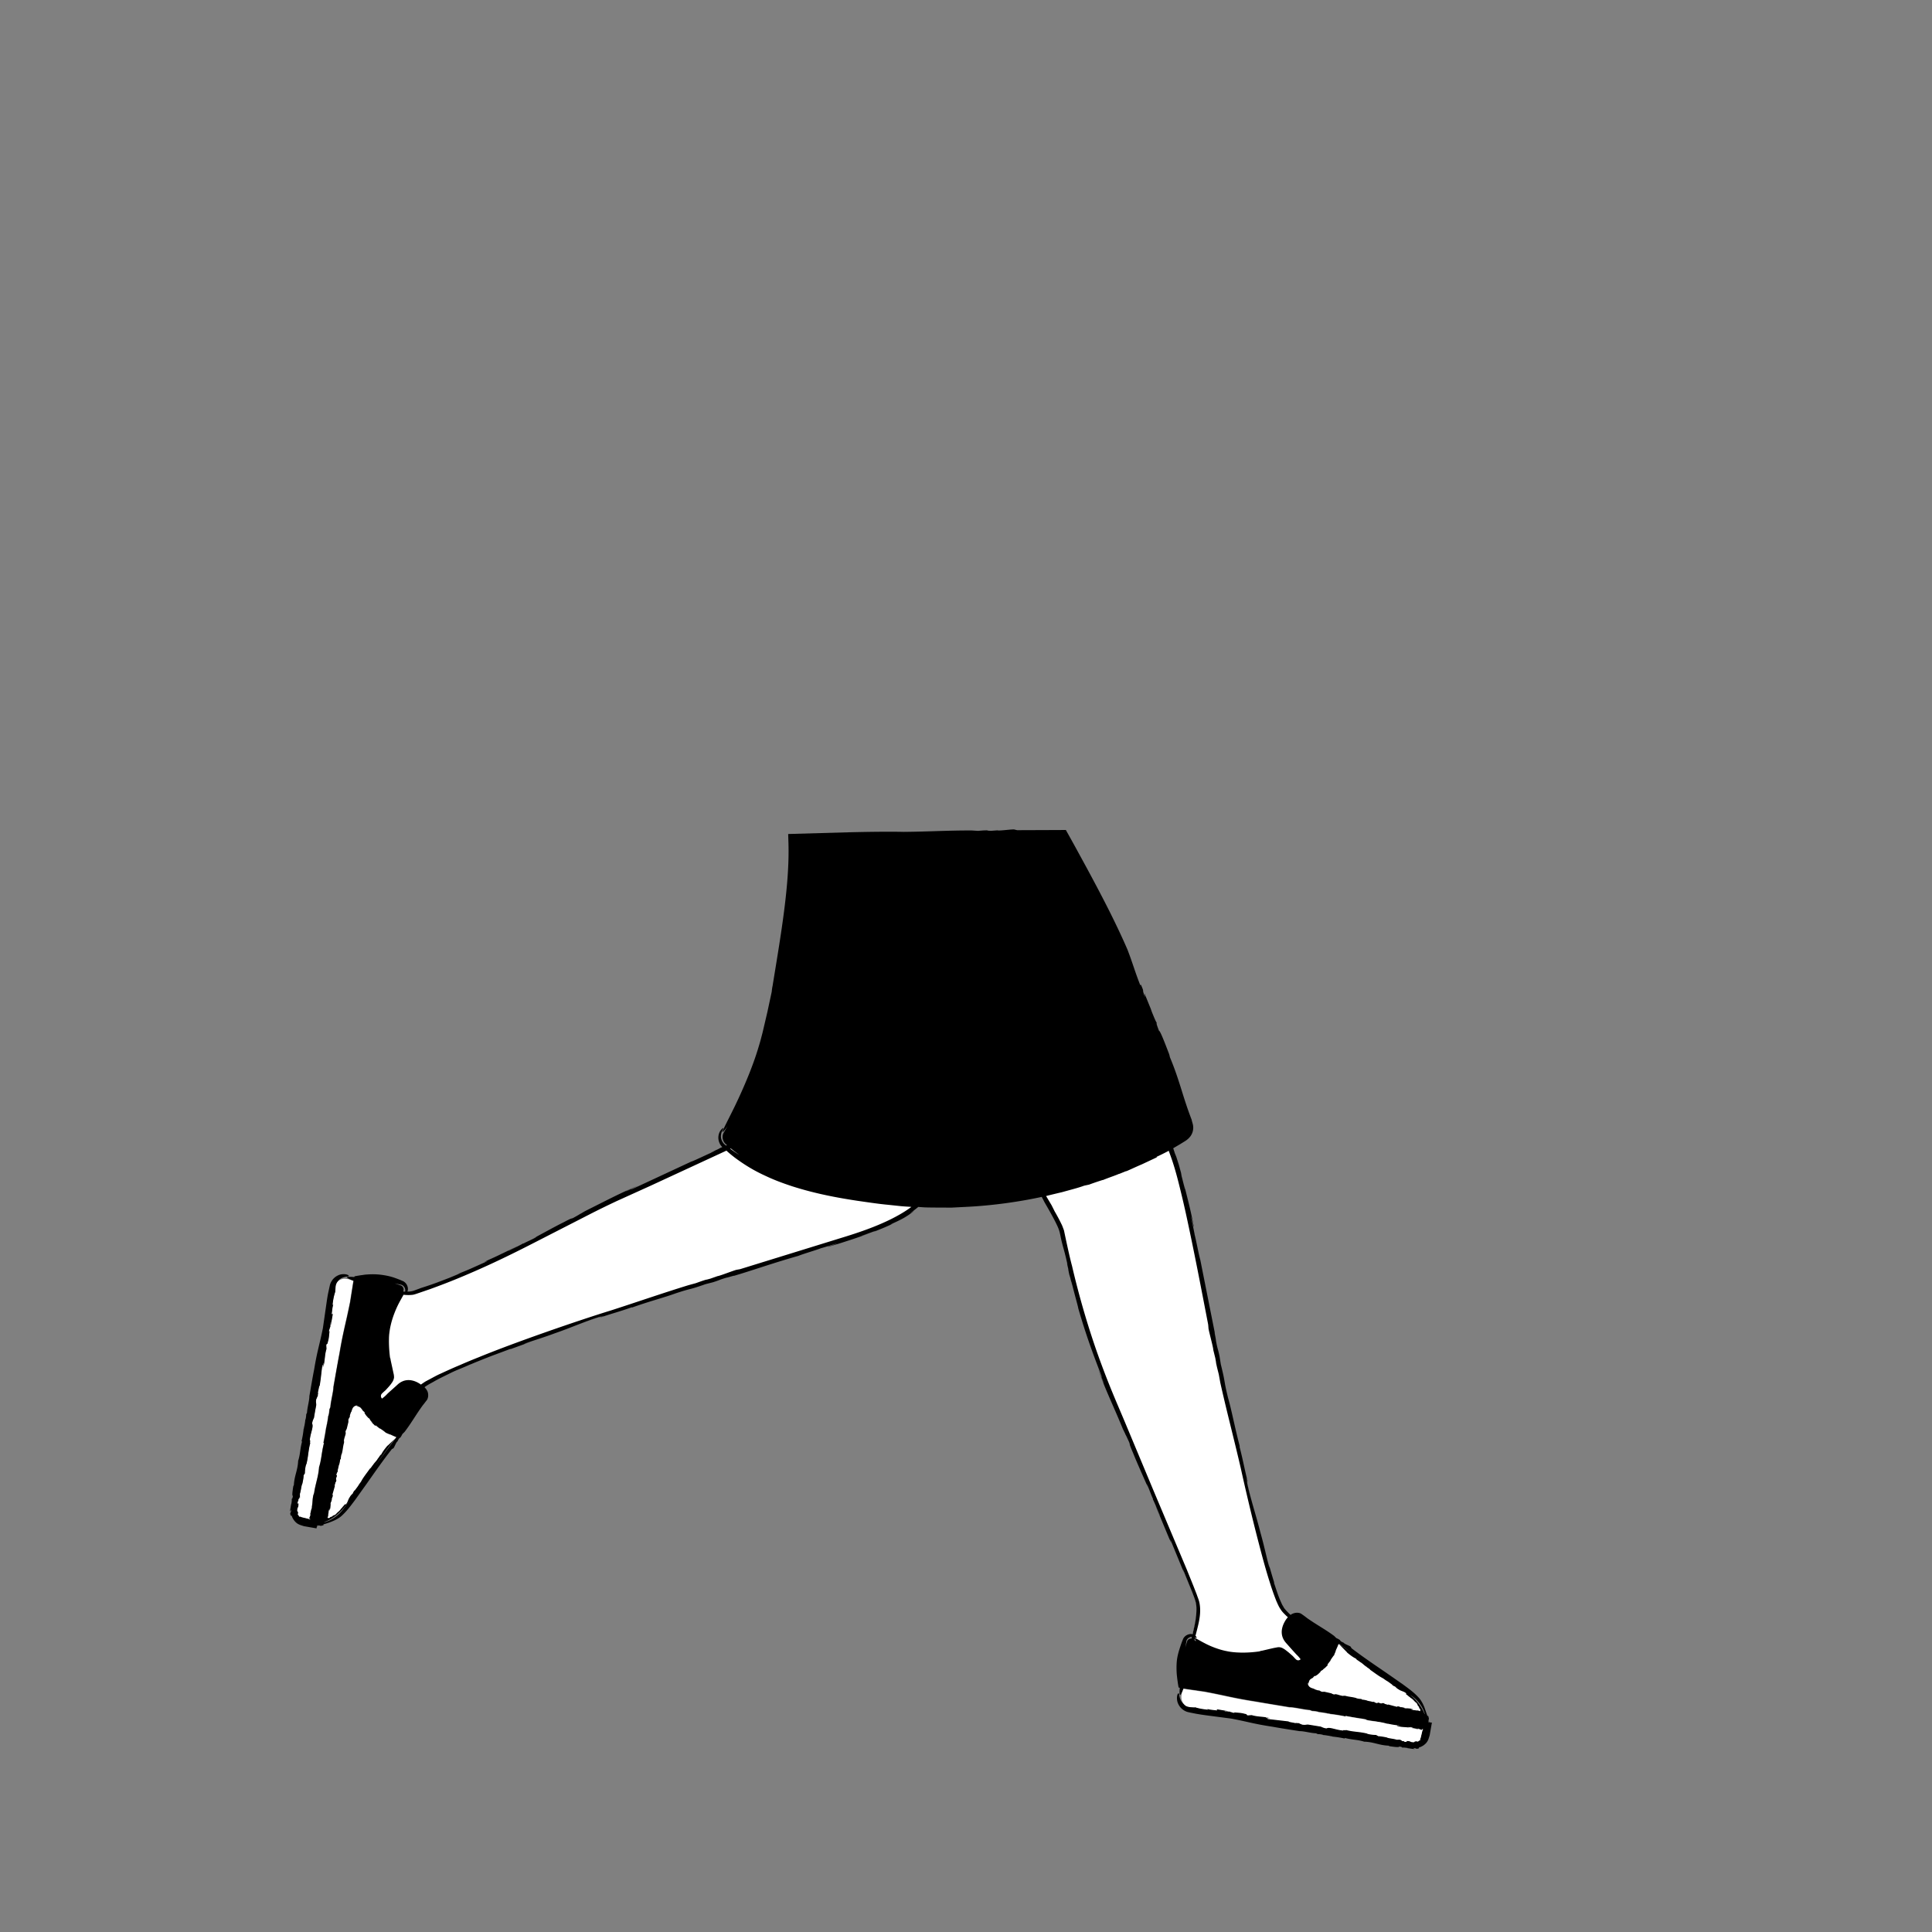 <svg xmlns="http://www.w3.org/2000/svg" viewBox="0 0 480 480" xmlns:v="https://vecta.io/nano"><rect x="0" y="0" width="480" height="480" fill="#808080" stroke="none"/><path d="M89.58 322.7c.5-5.3 10.1-.7 13.3-1.9 24.5-8.3 38.1-17.9 53-24.5 14.4-6.4 29.6-13.4 35.1-16.6 4.1-2.4 8.6-21.4 8.6-21.4l41.5 11.4s-6.3 19.8-11.7 28c-3.5 5.2-15.6 9-19 10-51.5 15.9-98.5 30.7-106.4 37.3-2.4 2-13.55 9.35-19.35 19.85-3.2 5.7 4.95-42.15 4.95-42.15zm209.2 94.4c-3 0-3.7-3.8-3-8.5.5-3.5 2.4-7.5 1.2-11-1.6-4.5-9.9-24.8-20.1-48.4-8.3-19.2-11.3-34.6-13.2-43.3-1-4.4-23.8-39.5-23.8-39.5l38.7-11s11 25.4 13.7 34.2c3.6 12.2 7.4 36.3 12.4 57.5 6.2 25.8 11.2 48.8 14.1 52.7 1.9 2.5 12.9 12.1 23.9 17.1 5.9 2.7 8.3 4.5 8.4 7.4s-1.3 4.8-1.3 4.8l-51-12zM83.23 321.02c-.32.96-.5 1.82-.67 3.3l.2-.26c-.26.87-.3 1.64-.4 2.42.06.44.28-.6.23.3l-.44 2.47c-.07-.12.1-.98-.05-.77.04.16-.18 1.4-.01 1.26l-.16.01c-.01.32-.17.54-.24.95 0 .2.04.36.15-.1-.1.86-.16 2.08-.4 2.7-.15.82-.25.54-.4.76-.03.25-.02.63.03.64l-.04.1.04.36c-.5 1.62-.36 3.2-.84 4.56.04-.37.22-1.03.1-1.06l-.2 1.2c.06-.5.05-.9-.08-.72l-.67 5.16c-.2.05-.28 1.32-.55 1.98.05-.1.07-.1.08-.1.07-.3.13-.42.04.26-.01-.01-.02.01-.03.01 0 .1-.01.23.01.3-.17.5-.2.43-.16.17-.08.4-.14.84-.18.48-.26 1.06-.02 1.2-.08 1.8l-.58 3.28.01-.2c-.1.44-.3.57-.44 1.43.43.8-.4 2.24-.58 4.16.23-.2-.03.75.13.7-.5 1.8-.45 3.3-.98 5.3v-.1c-.24.52-.4 1.92-.35 2.4-.08-.3-.3.67-.35.3.1.45-.3 2.23-.3 2.23-.23.3-.32 1.66-.6 2.47l.01 1.12-.08-.4c-.1.58-.22.66-.24.42-.07.25-.05.4-.1.8l-.08-.2c-.2.7.05 1.05.13.48.03.75-.05.96-.14 1.14-.04.1-.1.18-.13.33-.02.07-.03.16-.04.28s-.02.26 0 .34c.07.1.16.15.25.2l-.1-.06c.08.34.06.4.01.5-.04.08-.1.23.26.5l-.07.1c.2.15.38.25.4.1.16.1.28.17.53.22l1.5.36.14.06.3.12c.01-.02.02-.04.02-.05.02-.3-.1-.01-.17-.23-.06-.16-.05-.16 0-.2l.32-.93-.17.2.37-1.62.06.25c-.01-.17 0-.4.03-.66-.01.02-.01.04-.02.06l.03-.17.1-.8c.07-.8.08-1.57.4-2.4v.04c.28-2.05.85-3.5 1.13-5.47l.03-.23.1-1 .03.04.1-.35.15-.6c.38-1.7.38-2.77.94-4.98l-.16.07.7-3.97v.17l.16-.94.03.04c.03-.4.25-1.25.3-2.05l.03.04c.16-.5.24-1.12.27-1.65l.23-.56c.1-1.54.74-3.74.77-5.05l1.5-8.34c.97-5.76 1.52-7.18 2.63-12.7l.66-4.17.18-1.12c-.38-.15-.75-.28-1-.4l-.65-.1c-1-.2-2 .24-2.55 1.02-.08.15-.16.3-.2.5-.08.44-.05 1.06-.13 1.75z" fill="#fff"/><path d="M355.16 428l-.03-.33c-.03.12-.07.2-.1.3-.03-.01-.06-.01-.1-.02-.02-.56-.01-.67.04-.76.02-.05.04-.1.02-.26-.03-.17-.07-.35-.17-.65l-.18.07-.78-2.24c-.28-.68-.6-1.33-1.14-2.06-1.23-1.45-2.73-2.5-4.16-3.56l-4.4-3.06c-2.93-2-5.8-3.95-8.38-5.93l-.15-.28c.02-.25-1.65-.75-1.74-1.05l-.68-.34c-.15-.15-.5-.44-.16-.26-.57-.4-.6-.38-1.05-.6l-.54-.53c-2.2-1.63-4.28-2.72-6.65-4.38-.34-.27-.73-.56-1.15-.86-.1-.07-.32-.22-.48-.32-.2-.1-.44-.16-.68-.18-.48-.06-1 .06-1.4.24-.17.08-.32.18-.47.28l-.42-.4c-.35-.36-.72-.73-1.04-1.13-.18-.2-.27-.43-.4-.64-.13-.2-.26-.43-.36-.68-.9-1.9-1.47-3.93-1.88-5.08l.02-.17c-.6-1.93-1.15-3.88-1.7-5.84l.6 2.2c-.4-.7-1.1-4.46-2.3-8.72-1-4-2.37-8.05-3.28-12.25-.56-1.97.55 1.72-.22-1.24.07-.12.4 1.38.28.6-.74-2.9-1.04-4.82-1.96-8.4l.04-.16c-1.24-4.68-2-8.9-2.9-12-1.18-4.84-.55-3.3-1.8-8.34l-.32-2c-.45-2.17-.46-1.53-.9-3.95.1.13-.58-3.06-.23-1.66l-3.64-18.3c-.43-1.54-1.1-5.18-1.42-6.33.02-.2-1.52-7.26-.54-3.22.1.35.2.97.18.93l.17.47c-.73-4.13-1.66-7.44-2.65-11.48.3 1.2.66 2.8.36 1.74l-.95-3.75.27.76-.76-2.8c-.3-.92-.58-1.85-.9-2.75l.2.77-.7-2.12 1.7-1 1.23-.76.3-.2c.1-.06.27-.2.38-.3.24-.2.46-.44.66-.7.4-.54.67-1.23.7-2 .02-.38-.03-.8-.14-1.16l-.25-.9.05.06c-2.36-6.06-2.98-9.84-5.6-16.02.33.77-.05-.36 0-.3-1.1-2.88-2.28-5.96-2.56-5.9-.8-2.1-.57-1.74-.57-2.05-.12.06-.85-1.75-1.5-3.37l.34.73-1.9-4.66.15 1c-.93-2.5.02-.74-1-3.08l-.17.1c-1.36-3.43-1.9-5.53-3.2-8.88-2.96-6.83-6.54-13.65-10.13-20.3l-2.7-4.95-1.35-2.44-.8-1.43-.26-.46c-.02-.04-.04-.1-.07-.1h-.4l-1 .01-10.68.04-.6-.14c-.27-.2-3.8.37-4.32.18l-1.6.12c-.45-.03-1.4-.06-.6-.12-1.48.01-1.52.05-2.58.13l-1.6-.1c-5.85-.02-10.8.3-16.96.35-3.48-.08-8.4-.02-13.48.1l-15.15.43.07 2.32c.16 5.6-.4 11.66-1.2 17.7-.8 6.05-1.84 12.1-2.75 17.76-.05.18-.1.5-.14.8s-.07.52-.05.52l-1.1 5.14-1.2 5.12-.53 2.02c-.36 1.25-.87 3-1.57 4.95-1.37 3.9-3.45 8.62-5.2 12.14-1.74 3.53-3.06 5.94-2.5 5.5.17-.14.54-.58 1.1-1.38l-.88 1.5c-.6.9-.4 2.2.4 2.9.15.15.33.3.52.48-.06-.05-.12-.1-.18-.16-.07.03-.14.07-.22.1-.27-.2-.53-.4-.74-.7-.52-.7-.6-1.48-.5-2.05.04-.3.12-.54.22-.75l.2-.44c.1-.23.14-.36.12-.4-.02-.1-.25.1-.6.5-.5.6-.84 1.77-.44 2.93.1.3.24.58.43.85.12.17.25.3.37.43-.15.07-.33.14-.54.24-.2.12-.53.3-.84.44-.02 0-.08.03-.05.01-1.92.93-1.58.8-.68.38-.04.03.04.01.32-.1-2.04.88-5.6 2.62-5.9 2.63l-14.83 6.9c-.57.2.55-.36 1.96-1L155.5 296c0-.1 1.97-.93 3.03-1.42-4.2 1.7-8.45 3.97-13.2 6.33l-.95.56-.28.14c.02.01-.24.16-.58.36l-1.12.63c-.7.3-.03-.17-2.35 1.06-1.86.9-5.2 2.77-7.6 4.04 1.3-.65.9-.4.36-.1-1.17.6-1.87.87-2.76 1.35l-.12-.02c-.1.14-3.1 1.6-3.48 1.83-.7.26 1.8-.95 2.07-1.14l-3.54 1.72c-.6.27-1.17.6-3.57 1.66-2.52 1.2.5-.13-.7.5l-3.4 1.53c-1.16.52-2.37 1.02-3.7 1.52l.87-.26-2.93 1.22-2.5.95c-1.56.6-2.96 1.06-4.46 1.54l-1.48.55c-.48.2-.93.3-1.4.32-.17.01-.33.01-.5.01.04-.1.08-.2.1-.3.15-.77-.23-1.77-1.1-2.25l-.12-.05c-.88-.4-1.75-.7-1.75-.7-1.3-.5-2.65-.74-3.77-.88-1.2-.14-2.33-.14-3.48-.05-.3.02-.57.05-.86.1l-.6.08-.8.13c-.25.06-.55.07-.77.17l-.03.15a12.279 12.279 0 0 0-.71-.05c-.54-.02-.92 0-1.06.07-.13.08-.02.2.43.43.25.13.7.3 1.16.47l-.18 1.12-.66 4.17c-1.1 5.52-1.66 6.94-2.63 12.7-.54 2.73-1.03 5.66-1.5 8.34-.03 1.3-.66 3.5-.77 5.05l-.23.56c-.04.53-.1 1.14-.27 1.65l-.03-.04c-.06.8-.27 1.65-.3 2.05l-.03-.04-.16.94-.02-.17c-.16 1.37-.42 2.76-.7 3.97l.16-.07c-.56 2.2-.56 3.27-.94 4.98-.06.2-.1.4-.15.6l-.1.35-.03-.04c-.02.35-.06.68-.1 1l-.03.23c-.28 1.98-.85 3.42-1.13 5.47l-.02-.04c-.32.82-.33 1.6-.4 2.4l-.1.8-.03.17c.01-.02.01-.04.02-.06-.03.27-.04.5-.03.66v.01l-.06-.25-.37 1.62.17-.2c-.1.4-.23.65-.32.93-.05.04-.06.04 0 .2.06.22.2-.07.17.23-.01.02-.02.03-.02.05-.1-.04-.2-.08-.3-.12l-.14-.06-.5-.12-1-.24c-.25-.06-.37-.12-.53-.22-.01.16-.2.06-.4-.1l.07-.1c-.35-.27-.3-.42-.26-.5.05-.1.07-.17-.01-.5.03.02.05.04.1.06-.1-.06-.17-.12-.25-.2-.02-.08-.01-.23 0-.34s.03-.2.04-.28c.04-.15.08-.23.13-.33.1-.18.17-.4.14-1.14-.1.57-.32.22-.13-.48l.08.2c.05-.4.02-.53.1-.8.02.24.15.16.24-.42l.08.4-.01-1.12c.28-.8.37-2.16.6-2.47 0 0 .42-1.78.3-2.23.04.38.27-.6.35-.3-.04-.5.1-1.88.35-2.4v.1c.52-2 .46-3.5.98-5.3-.16.06.1-.9-.13-.7.18-1.92 1.02-3.37.58-4.16.13-.86.32-1 .44-1.43v.2c.26-1.62.34-2.1.58-3.28.06-.6-.2-.75.08-1.8.04.36.1-.08.18-.48-.03.26-.01.34.16-.17-.02-.08-.02-.2-.01-.3.01 0 .02-.02.03-.01.1-.67.04-.56-.04-.26-.01-.02-.04 0-.08.1.26-.67.35-1.93.55-1.98.34-2 .42-3.48.67-5.16.13-.17.14.23.08.72l.2-1.2c.13.03-.05.7-.1 1.06.48-1.37.33-2.95.84-4.56l-.04-.36.04-.1c-.06 0-.06-.4-.03-.64.16-.2.26.06.4-.76.23-.63.3-1.85.4-2.7-.1.45-.14.3-.15.1.07-.4.23-.63.24-.95l.16-.01c-.18.14.04-1.1.01-1.26.16-.2-.02.65.05.77l.44-2.47c.05-.9-.18.13-.23-.3.12-.78.15-1.55.4-2.42l-.2.26c.17-1.47.35-2.34.67-3.3.08-.7.05-1.3.2-1.8.15-.5.45-.9.76-1.2.65-.58 1.33-.73 1.76-.8.87-.06.77-.2.43-.42-.5-.26-1.66-.32-2.5.13-.86.4-1.34 1.1-1.34 1.1-.24.33-.44.68-.56 1.06-.07.18-.1.38-.13.52-.03.12-.06.24-.08.36l-.3 1.37c-.17.88-.3 1.72-.42 2.58l-.88 6.1c-.9 4.44-1.4 5.58-2.16 10.2-.44 2.2-.82 4.56-1.2 6.7.02 1.06-.53 2.83-.58 4.07l-.2.45c-.02.43-.07.92-.2 1.33l-.03-.03c-.03.64-.2 1.33-.23 1.65l-.03-.03-.13.76-.02-.14c-.1 1.1-.3 2.22-.54 3.2l.16-.05c-.56 2.08-.4 2.9-.95 4.77l-.03-.03c-.08 2.48-.97 3.75-1.08 6.3.01-.32-.1.12-.13.1-.17 1.15-.38 2.37-.1 2.45-.16.83-.2.66-.34.75.12.02.04.75-.08 1.4l.01-.3-.15.93-.08.47c-.03.2-.06.4-.05.6.08-.16.17-.3.28-.44-.1.6-.13.68-.2.76-.04.07-.12.17.1.75l.18-.08c.26.8.68 1.36 1.2 1.82.27.23.6.4.96.54.37.12.6.2.94.3l3.1.54c.03-.15.06-.3.08-.47.1-.01.23-.01.34-.03-.12-.02-.2-.07-.32-.1.01-.03.01-.06.02-.1.56-.01.68-.01.77.04.1.04.3.05.88-.15l-.07-.18c.88-.25 1.58-.48 2.25-.77.67-.28 1.34-.6 2.06-1.15 1.45-1.24 2.5-2.73 3.57-4.14l3.1-4.35c2.04-2.9 4.04-5.76 6.05-8.3l.28-.15c.25.02.77-1.64 1.08-1.72l.35-.67c.15-.15.44-.5.27-.16.4-.56.4-.6.63-1.04l.54-.53c1.67-2.18 2.8-4.24 4.5-6.58.28-.34.57-.72.88-1.13.57-.58.65-1.84.17-2.62-.17-.3-.38-.55-.6-.77.7-.53 1.47-.93 2.2-1.33 1.4-.83 2.74-1.42 3.73-1.94l-.27.16c2.26-1.2 3.03-1.33 5.63-2.52.15-.05.34-.12.3-.1 1.28-.56 3.17-1.3 5-2.02l4.7-1.75.16.01 5.23-1.9-1.96.68c.62-.4 4-1.32 7.77-2.73 3.57-1.22 7.13-2.82 10.88-3.98 1.75-.67-1.52.65 1.1-.3.12.06-1.22.46-.5.3 2.6-.9 4.3-1.3 7.5-2.43l.15.03c4.16-1.5 7.96-2.47 10.72-3.48 4.32-1.44 2.98-.72 7.46-2.3l1.8-.46c1.94-.6 1.35-.55 3.5-1.18-.1.1 2.73-.8 1.5-.35 4.9-1.43 9.83-3.22 16.3-5.05 1.35-.55 4.6-1.48 5.6-1.9.2 0 6.47-2 2.88-.76-.3.1-.86.27-.83.24l-.4.2c1.85-.5 3.5-1.03 5.15-1.57 1.66-.53 3.3-1.1 5.1-1.76-1.07.36-2.5.85-1.56.48 1.12-.38 2.23-.78 3.33-1.2l-.67.33c1.65-.62 3.28-1.3 4.88-2.06-.23.1-.46.16-.7.24 1.18-.54 1.98-.9 2.8-1.33a13.759 13.759 0 0 0 1.28-.74c.47-.28.97-.64 1.56-1.1 1.06-.82-2.1 1.35.16-.27l1.1-.87c.03-.02.06-.05.08-.08l1.44.1c1 .05 2.07.04 3.2.06l3.65.01 4.3-.22c6-.33 12.35-1.2 18.08-2.44h.01l.7 1.3-.37-.6c1.42 2.43 2.3 4 3.04 5.45.36.72.7 1.4.94 2.12.25.74.38 1.65.62 2.66.48 2.04.7 2.33 1.5 6-.34-1.17.02.32.34 1.7-.2-.87-.3-1.13.08.67.08.25.2.63.3 1 0 .02.01.1 0 .05.6 2.27.52 1.87.25.8.02.05.01-.04-.05-.37.5 2.38 1.73 6.55 1.72 6.86 1.96 6.77 3.72 11.5 5.84 16.97.18.64-.35-.63-.97-2.2l1.5 3.88c-.1 0-.92-2.2-1.38-3.4 1.6 4.7 3.94 9.43 6.12 14.8l.53 1.08.13.32c.01-.01.16.27.34.66l.58 1.27c.26.78-.17.01.96 2.65.83 2.1 2.55 5.92 3.74 8.64-.6-1.48-.38-1.02-.08-.4.56 1.32.8 2.1 1.27 3.12l-.03.13c.14.15 1.55 3.5 1.77 3.93.25.78-.9-2.03-1.1-2.34l3.32 7.96c1.24 2.8-.13-.55.5.78l3.22 7.83-.3-.94 2.4 5.94c.3.85.66 1.66.85 2.47.18.8.2 1.64.14 2.48-.1 2-.58 3.77-.94 5.38-.02 0-.04-.02-.06-.02-.77-.15-1.77.23-2.25 1.1l-.06.15c-.38.9-.65 1.75-.65 1.75-.44 1.33-.78 2.48-.9 3.78-.1 1.2-.08 2.32.02 3.46l.1.86c.04.28.12.9.2 1.42.06.25.06.56.18.76.08.02.17.03.25.05-.03.32-.05.57-.05.7-.02.52-.01.9.07 1.02s.2.02.42-.4c.13-.25.3-.7.48-1.16l1.04.16 4.18.6c5.54 1.04 6.96 1.56 12.73 2.46 2.74.5 5.68.95 8.36 1.4 1.3.01 3.52.6 5.06.7l.56.22c.53.03 1.15.1 1.66.25l-.04.03c.8.05 1.66.25 2.05.27l-.04.03.94.15-.17.02c1.37.14 2.76.38 3.98.64l-.08-.16c1.47.35 2.44.46 3.42.6l.03.02c.16.04.27.04.36.04.4.06.83.14 1.3.24.1.03.1.06-.04.07.68.2 1.38.28 2.13.37 2.17.45 4.4 1 6.58 1.54l.85.2.55.14c.12.03.23.05.34.07l.17.03h.08c.02-.02.03-.05.05-.07.1-.13.17-.25.24-.36.02 0 .04.01.05.01-.02 0-.03-.01-.05-.01l.06-.1.6.1-.25.06 1.63.35-.2-.17c.38.1.7.23.9.3.04.05.04.06.2-.01.22-.06-.07-.2.23-.17.01.01.03.01.04.02-.04.1-.08.2-.12.3l-.06.14-.12.5-.24 1.02c-.06.24-.12.36-.22.5.16.01.06.2-.1.38l-.1-.07c-.28.34-.44.3-.52.25-.1-.05-.18-.07-.57.02l.07-.1c-.06.08-.14.18-.22.25-.06.03-.26.01-.36.01-.1-.01-.2-.02-.28-.04-.15-.03-.24-.08-.33-.12-.2-.1-.4-.16-1.14-.12.57.08.23.32-.47.14l.2-.1c-.4-.04-.53-.02-.8-.1.24-.02.15-.15-.43-.23l.4-.08-1.12.03c-.82-.27-2.17-.35-2.48-.57 0 0-1.78-.4-2.23-.28.38-.05-.6-.27-.3-.35-.5.05-1.88-.1-2.4-.32h.1c-2-.5-3.5-.42-5.3-.9.06.16-.9-.1-.68.14-1.92-.15-3.4-.97-4.16-.53-.86-.12-1-.3-1.44-.42l.2.01-3.28-.53c-.6-.05-.74.2-1.8-.05.36-.04-.08-.1-.48-.17.26.03.34 0-.17-.16-.08.02-.2.02-.3.02 0-.01-.02-.02-.01-.03-.67-.08-.56-.03-.25.04-.02.01 0 .04.1.08-.67-.26-1.94-.33-2-.52-2.02-.3-3.48-.38-5.17-.6-.17-.12.23-.14.72-.1l-1.2-.17c.03-.13.7.04 1.06.08-1.38-.46-2.95-.3-4.57-.78l-.36.04-.1-.03c0 .06-.4.07-.64.04-.22-.16.06-.26-.76-.4-.63-.22-1.85-.27-2.7-.35.45.1.3.14.1.14-.4-.07-.63-.22-.95-.23l-.01-.16c.14.17-1.1-.03-1.26.01-.22-.16.65.01.77-.06l-2.47-.4c-.9-.04.14.17-.3.24-.78-.1-1.55-.13-2.43-.38l.26.2c-1.47-.15-2.34-.32-3.3-.63-.7-.07-1.3-.04-1.8-.17-.5-.14-.9-.45-1.2-.77-.57-.66-.73-1.32-.8-1.74-.1-.85-.26-.75-.45-.4-.22.5-.25 1.6.18 2.43.4.86 1.1 1.35 1.1 1.35.33.25.7.45 1.08.57.17.06.4.1.52.13s.24.05.36.08l1.37.27c.9.16 1.72.28 2.6.4l6.12.8c4.45.85 5.6 1.32 10.24 2.02 2.2.4 4.57.76 6.73 1.1 1.06-.03 2.83.5 4.07.53l.45.2c.43.01.92.06 1.33.2l-.03.03c.64.02 1.33.2 1.65.2l-.03.03.76.12-.14.03c1.1.1 2.23.28 3.2.5l-.06-.16c2.1.53 2.9.37 4.78.9l-.03.03c2.47.04 3.77.92 6.3 1-.32-.01.12.1.1.13 1.15.16 2.38.35 2.44.07.83.15.67.2.76.33.01-.12.75-.05 1.4.06h-.3l1.4.2c.17.02.4.04.6.03-.16-.07-.3-.17-.44-.26.6.1.68.1.75.17.07.04.16.1.73-.08l-.07-.18c.8-.24 1.37-.62 1.85-1.15.23-.27.43-.6.56-.96.13-.4.2-.6.3-.95l.55-3.15c-.24-.01-.43-.04-.63-.07zM85.08 375.2c-2 2.5-4.5 3-4.5 3s.01-.03.01-.06c1.3-.47 2.9-1.38 4.5-3.14.48-.53 1.17-1.4 2-2.47l-2 2.67zm98.58-88.28c-.66-.4-1.26-.82-1.8-1.2l-.44-.32c.05-.02.1-.05.14-.07-.2-.17-.4-.34-.58-.5.68.6 1.56 1.3 2.67 2.08zm-4.14-1.88s-.01 0 0 0c-.01 0 0 0 0 0zM99.75 319.2l.02.01c.56.22.84.73.9 1.15.03.2.02.37-.02.53l-.52-.03c-.02.05-.03.1-.06.14-.14.17-.3.37-.45.58l.45-.58c.4-.5.2-1.3-.4-1.6-.45-.16-1-.36-1.63-.54.68.12 1.26.25 1.7.34zm-.18 2.45h0zm-7.04 43.5l5.8-8.13a4.459 4.459 0 0 0 .14.05l-5.95 8.08zm128.72-62.2c-4 1.97-8.27 3.4-12.56 4.7l-24.82 7.67-.72.13c-.34-.03-4.25 1.54-4.88 1.6l-1.8.63c-.52.14-1.6.45-.7.14-1.68.52-1.72.56-2.9.98l-1.83.5c-6.64 2.05-12.22 4-19.18 6.25-8.4 2.58-24.04 8-32.87 11.63-1.56.62-3.14 1.27-4.73 1.97-1.6.66-3.22 1.4-4.84 2.15-.82.35-1.6.8-2.4 1.22l-1.2.64c-.4.23-.77.5-1.16.77-.03.02-.06.04-.08.06-.06-.04-.12-.08-.17-.12-.56-.38-1.26-.74-2.05-.9-.8-.18-1.72-.1-2.47.27-.38.17-.7.4-1 .65l-.7.64-1.27 1.13-.55.5-.2.2c-.2.22-.44.45-.7.67l-.37.3-.18.14c-.06-.02-.1-.12-.15-.18-.18-.28-.18-.7.04-.97.23-.27.48-.47.68-.66l.3-.26.75-.82c.25-.3.5-.57.72-.9.12-.18.23-.3.36-.57.15-.28.24-.58.28-.9-.02-.73-.13-.96-.2-1.33l-.22-1.02-.43-1.97c0-.17-.12-.6-.15-.6-.2-1.6-.3-3.2-.26-4.8 0 0 0-.36.05-.94.07-.57.16-1.4.38-2.3.4-1.83 1.25-4 2.1-5.6.44-.84.85-1.52 1.08-1.97.73.08 1.47.1 2.26.01.23-.03.46-.1.7-.17l.54-.18 1.05-.36 2.04-.7c2.67-.97 5.17-1.93 7.72-3 5.1-2.13 10.4-4.55 17.65-8.27l14.45-7.4c2.04-1.04 4.1-2.05 6.5-3.18l8.52-3.86 18.8-8.7c.1.08.17.16.26.24 1.32 1.18 2.55 2.03 2.55 2.03 2.4 1.72 4.68 3 6.9 4 2.2 1.05 4.36 1.84 6.6 2.58 4.48 1.43 9.33 2.57 16.15 3.6 3 .43 5.44.8 7.64 1l3.12.33c.93.1 1.83.13 2.73.2-1.55 1.16-3.3 2.16-5.1 3.06zm73.73 104.72a32.933 32.933 0 0 0-.51 1.68l.32-1.74v-.03c.22-.56.73-.84 1.15-.9.06-.01.1-.01.17-.01-.02.07-.04.15-.05.23l-.03.2c-.42-.03-.85.17-1.06.58zm1.6-.4c-.1-.08-.2-.1-.32-.15.1.03.22.07.32.15.06.05.14.1.2.16.01-.06.03-.13.05-.2.08.13.2.3.4.54-.25-.18-.48-.35-.67-.5zm26.44 5.07c-.26.2-.67.22-.95 0-.27-.22-.47-.47-.66-.66l-.13-.14c-.04-.04-.05-.06-.23-.22l-.83-.73c-.3-.24-.58-.47-.9-.7a4.404 4.404 0 0 0-.53-.34c-.3-.17-.57-.27-.9-.3-.15-.02-.3 0-.46.01l-.38.07-.54.1-1.02.23-1.96.46c-.17 0-.6.13-.6.16-1.6.23-3.2.34-4.78.3l-.95-.04c-.6-.05-1.4-.1-2.32-.3-1.84-.33-4.02-1.15-5.6-2-1.18-.6-2.05-1.17-2.4-1.26.01-.04.02-.08.03-.13.01 0 .02.01.02.01.32.13.42.1.36-.06-.04-.08-.05-.15-.2-.3-.02-.02-.06-.04-.08-.06.67-2.68 1.5-5.27 1.03-8-.06-.42-.2-.86-.33-1.24-.14-.36-.27-.73-.4-1.1l-.82-2.1-1.68-4.16-8.27-19.62-6.85-16.4c-1.93-4.64-4.04-9.24-6.77-16.83-2.6-7.25-4.88-15.14-6.58-22.48-.47-1.73-1-4.14-1.54-6.64l-.4-1.9c-.04-.3-.2-.66-.32-.98-.12-.34-.25-.66-.4-.93-.55-1.15-1.13-2.2-1.67-3.13-.24-.5-.5-1-.74-1.48l-1.37-2.3c1.17-.3 2.57-.63 4-.97 1.9-.54 3.9-1.02 5.45-1.6l1.25-.27c1.06-.4 2.32-.82 3.4-1.16l-.06.06c1.57-.65 3.4-1.24 4.14-1.6l-.05.06 1.9-.77-.3.18c1.36-.58 2.7-1.23 4.06-1.8l3.84-1.8-.26-.03c1.2-.55 2.2-1.06 3.1-1.54l.4 1.1c.84 2.3 1.5 4.65 2.1 7.04.6 2.38 1.17 4.78 1.7 7.17 2.1 9.58 3.9 19.07 5.6 27.87l.07.8c-.06.36 1.2 4.8 1.2 5.5l.5 2.03c.1.58.33 1.8.1.78.4 1.9.44 1.93.77 3.28l.37 2.04c1.66 7.44 3.34 13.67 5.14 21.48 1.04 4.7 2.6 11.44 4.38 18.26.88 3.4 1.8 6.83 2.82 10 .5 1.6 1.03 3.1 1.6 4.54.32.7.6 1.4 1.05 2.04.4.65.94 1.13 1.4 1.6l.4.36c-.22.25-.42.5-.58.76-.37.6-.7 1.27-.86 2.07-.17.78-.1 1.7.26 2.45.33.77.95 1.33 1.28 1.73l1.13 1.27.82.9c.2.2.44.43.66.68l.3.37.14.18c.04.05-.1.1-.14.15zm9.66-3.97l3.32 2.38-3.35-2.3c.02-.05.03-.08.03-.08zm21.25 17.5c-.5-1.28-1.42-2.83-3.14-4.4l-.27-.24c-.02-.03-.05-.06-.07-.1l.44.32c2.6 1.9 3.1 4.4 3.1 4.4h-.06z"/><g fill="#fff"><path d="M296.83 424.14c.96.3 1.83.48 3.3.63l-.26-.2c.87.25 1.65.27 2.43.38.44-.06-.6-.27.3-.24l2.47.4c-.12.07-.98-.1-.77.06.16-.04 1.4.17 1.26-.01l.01.16c.32.01.54.16.95.23.2-.01.36-.04-.1-.14.86.1 2.08.13 2.7.35.82.14.55.24.76.4.25.03.63.01.64-.04l.1.03.36-.04c1.62.5 3.2.32 4.57.78-.37-.04-1.03-.2-1.06-.08l1.2.17c-.5-.05-.9-.04-.72.1l5.17.6c.06.2 1.32.27 2 .52-.1-.05-.1-.07-.1-.08-.3-.07-.42-.12.25-.04-.01.01.01.02.01.03.1 0 .23 0 .3-.02.5.16.43.2.17.16.4.07.84.13.48.17 1.06.25 1.2 0 1.8.05l3.28.53h-.2c.44.1.57.3 1.44.42.77-.44 2.24.38 4.16.53-.2-.22.74.02.68-.14 1.8.5 3.3.4 5.3.9h-.1c.53.23 1.92.37 2.4.32-.3.08.68.3.3.35.44-.1 2.23.28 2.23.28.32.23 1.67.3 2.48.57l1.12-.03-.4.08c.58.08.67.2.43.23.26.07.4.04.8.1l-.2.1c.7.18 1.04-.06.47-.14.75-.04.95.04 1.14.12.1.04.18.1.33.12.07.02.16.03.28.04.1 0 .3.03.36-.01.07-.07.15-.17.22-.25l-.07.1c.4-.1.47-.07.57-.02.08.04.24.1.52-.25l.1.07c.16-.18.26-.36.1-.38.1-.15.17-.27.22-.5l.24-1.02.12-.5.06-.14.12-.3c-.02-.01-.03-.01-.04-.02-.3-.01-.02.1-.23.17-.16.06-.16.05-.2.01-.2-.08-.52-.2-.9-.3l.2.17-1.63-.35.25-.06-.67-.13-.53-.05c.02.04.34.1.6.17-1.18-.24-2.22-.06-3.38-.5l.16-.1c-.02.03.16.07.27.07.26 0 .36-.01.38-.03-1.15-.08-2.1-.25-3-.45-.06 0-.1.01-.16.02-2.05-.64-3.76-.54-5.33-.98.15-.01.13-.03.04-.07l-1.3-.24c-.1 0-.2-.01-.36-.04h-.03l-3.42-.6.08.16c-1.22-.26-2.6-.5-3.98-.64h.17l-.94-.15.04-.03c-.4-.02-1.26-.23-2.05-.27l.04-.03c-.5-.16-1.13-.22-1.66-.25l-.56-.22c-1.54-.1-3.75-.7-5.06-.7l-8.36-1.4c-5.77-.9-7.2-1.42-12.73-2.46l-4.18-.6-1.04-.16c-.15.36-.28.73-.4 1l-.1.65c-.14 1 .28 2 1.04 2.56a1.88 1.88 0 0 0 .5.21c.46.17 1.1.14 1.77.2z"/><path d="M331.57 411.07c-.36.42-.63.82-1.08 1.5l.16-.07c-.35.36-.58.72-.86 1.05-.1.23.32-.18.02.23l-1 .98c.01-.08.38-.4.23-.36-.03.1-.55.55-.42.56l-.08-.06c-.12.14-.26.17-.44.32-.07.1-.1.17.1.02-.34.33-.8.83-1.15 1-.37.28-.3.12-.46.14-.1.1-.25.25-.23.27l-.05.02-.12.16-.58.34c-.1.1-.23.22-.3.37-.14.28-.15.56-.2.84-.04-.15.03-.4-.04-.43-.03.16-.02.34.01.5-.06-.2-.08-.37-.15-.3 0 .38.18.72.44.95.13.1.28.2.46.27l.7.23c.01.12.67.25 1 .43-.05-.03-.06-.05-.04-.05-.16-.06-.2-.1.14-.01-.01 0 0 .01 0 .02.06.01.12.01.17.01.26.12.22.13.08.1.2.06.44.1.25.12.56.2.65.05.97.1l1.75.4-.1-.01c.23.07.3.2.76.28.44-.25 1.2.26 2.25.37-.1-.14.4.02.38-.07.97.3 1.8.28 2.87.6h-.06c.28.14 1.04.22 1.3.2-.17.05.36.18.15.2.25-.07 1.2.18 1.2.18.17.14.9.18 1.34.35l.6-.01-.23.05c.3.05.36.13.23.14.14.04.2.03.43.05l-.1.05c.38.1.57-.03.26-.08.82-.04.44.2 1.17.18l.16-.08c.8.07.25.24 1.05.3l.01.08c.2.02.4.07.36-.03l2.17.58c.46.07-.16-.1.07-.12.5-.01.64.15 1.07.27l-.1-.1.88.2-.14.04.6.13c.18-.02-.08-.06-.26-.12.64.15 1.2.04 1.83.3l-.1.06c.01-.02-.1-.04-.14-.04-.67-.01.46.16.48.22.2-.05.76.13 1.03.06l.2.07a1.111 1.111 0 0 1 .13.04c.03.02.07.03.1.04.07.02.14.02.18.01.07.02-.02-.1-.03-.13-.02-.05-.03-.08-.03-.13.1.06.02-.07.08-.1 0-.06-.07-.13-.12-.18-.06-.04-.1-.08-.18-.22l-.07-.3c-.56-.54-.18-.52-.72-1.05-.42-.27-.72-.87-1.42-1.2v-.07c-.5-.3-.68-.58-1.1-.82-.06-.13.12.04.16-.05-.43-.23.2-.06-.12-.18-.5-.47-1.28-.53-1.8-.93-.64-.3-.95-.9-1.16-.83l.28.22-.8-.55.02-.07c-.34-.2-1.04-.8-1.5-1 .01 0-.02-.03-.03-.05-.44-.25-.5-.4-.9-.57h.06c-.73-.32-2.08-1.35-3.08-2.04.03-.1-.56-.48-.98-.76.13.1.17.06.2.07-.64-.3-1.12-.96-1.78-1.27h.03c-.2-.2-.97-.58-.97-.8-.75-.36-1.35-.8-2.27-1.56l.06.01-1.86-1.9-.3-.2s-.2.6-.64 1.5c-.06.3-.2.67-.42 1.12zM97 356.43a10.717 10.717 0 0 1-1.17-.49c-.42-.37-.8-.64-1.5-1.1l.07.16c-.36-.35-.72-.58-1.05-.87-.23-.1.18.32-.23.02-.66-.66-.37-.32-.97-1.03.07.02.38.4.35.25-.1-.03-.5-.58-.53-.45l.06-.08c-.13-.12-.16-.27-.3-.45-.1-.07-.17-.1-.02.1-.32-.35-.8-.83-.97-1.16-.28-.36-.12-.3-.15-.45-.1-.1-.26-.24-.28-.22v-.05l-.17-.12c-.12-.2-.25-.4-.4-.56-.1-.14-.23-.26-.37-.33-.27-.16-.54-.2-.83-.24.15-.04.4.05.43-.02-.16-.04-.33-.03-.5-.01.2-.05.37-.07.3-.13-.38-.02-.73.15-.96.4-.12.13-.2.28-.28.46-.07.17-.15.45-.23.7-.12.01-.26.67-.44 1.02.03-.05.05-.06.06-.04.06-.16.1-.2.01.14 0-.01-.01 0-.02 0-.01.06-.01.12-.01.17-.12.26-.13.22-.1.08-.06.2-.12.45-.13.25-.2.56-.06.65-.12.97l-.43 1.75.01-.1c-.08.23-.2.3-.3.76.24.45-.28 1.2-.4 2.25.14-.1-.02.4.07.38-.32.97-.28 1.8-.6 2.88v-.06c-.15.28-.24 1.04-.22 1.3-.05-.17-.2.36-.2.15.06.25-.2 1.2-.2 1.2-.14.17-.2.9-.37 1.34v.6l-.04-.23c-.05.3-.13.36-.14.22-.04.14-.03.2-.06.43l-.05-.1c-.1.38.02.58.08.26.03.83-.2.44-.2 1.18l.07.16.04.08-.04-.08c-.1.8-.24.24-.3 1.05l-.08.01c-.03.2-.07.4.03.36l-.62 2.17c-.07.46.1-.16.1.07 0 .5-.16.64-.3 1.07l.1-.1-.23.88-.03-.14-.14.6c.01.18.06-.08.13-.26-.16.64-.06 1.2-.34 1.84l-.06-.1c.02.01.04-.1.04-.14.02-.67-.17.46-.23.48.05.2-.14.76-.08 1.04-.03.07-.05.14-.07.2l-.03.1-.01.02c-.02.03-.03.07-.04.1-.02.07-.02.13-.02.18-.02.07.1-.02.13-.03.05-.02.08-.03.13-.02-.06.1.07.02.1.08.06 0 .14-.07.18-.12s.08-.1.23-.18l.3-.07c.56-.55.53-.17 1.08-.7.28-.4.9-.7 1.26-1.38l.07.03c.3-.5.6-.67.84-1.08.13-.05-.04.12.05.17.24-.43.05.2.18-.1.48-.5.56-1.28.97-1.8.32-.64.92-.94.85-1.15l-.23.28.56-.8.07.02c.2-.34.82-1.04 1.03-1.5 0 .01.03-.02.05-.03.25-.43.4-.48.58-.9l-.01.06c.34-.73 1.4-2.06 2.1-3.06.1.03.5-.55.77-.98-.1.13-.06.17-.07.2.32-.63.97-1.1 1.3-1.77v.03c.2-.2.6-.97.8-.97.38-.74.83-1.34 1.6-2.26v.06l1.93-1.84.2-.3s-.57-.2-1.46-.65z"/></g></svg>
